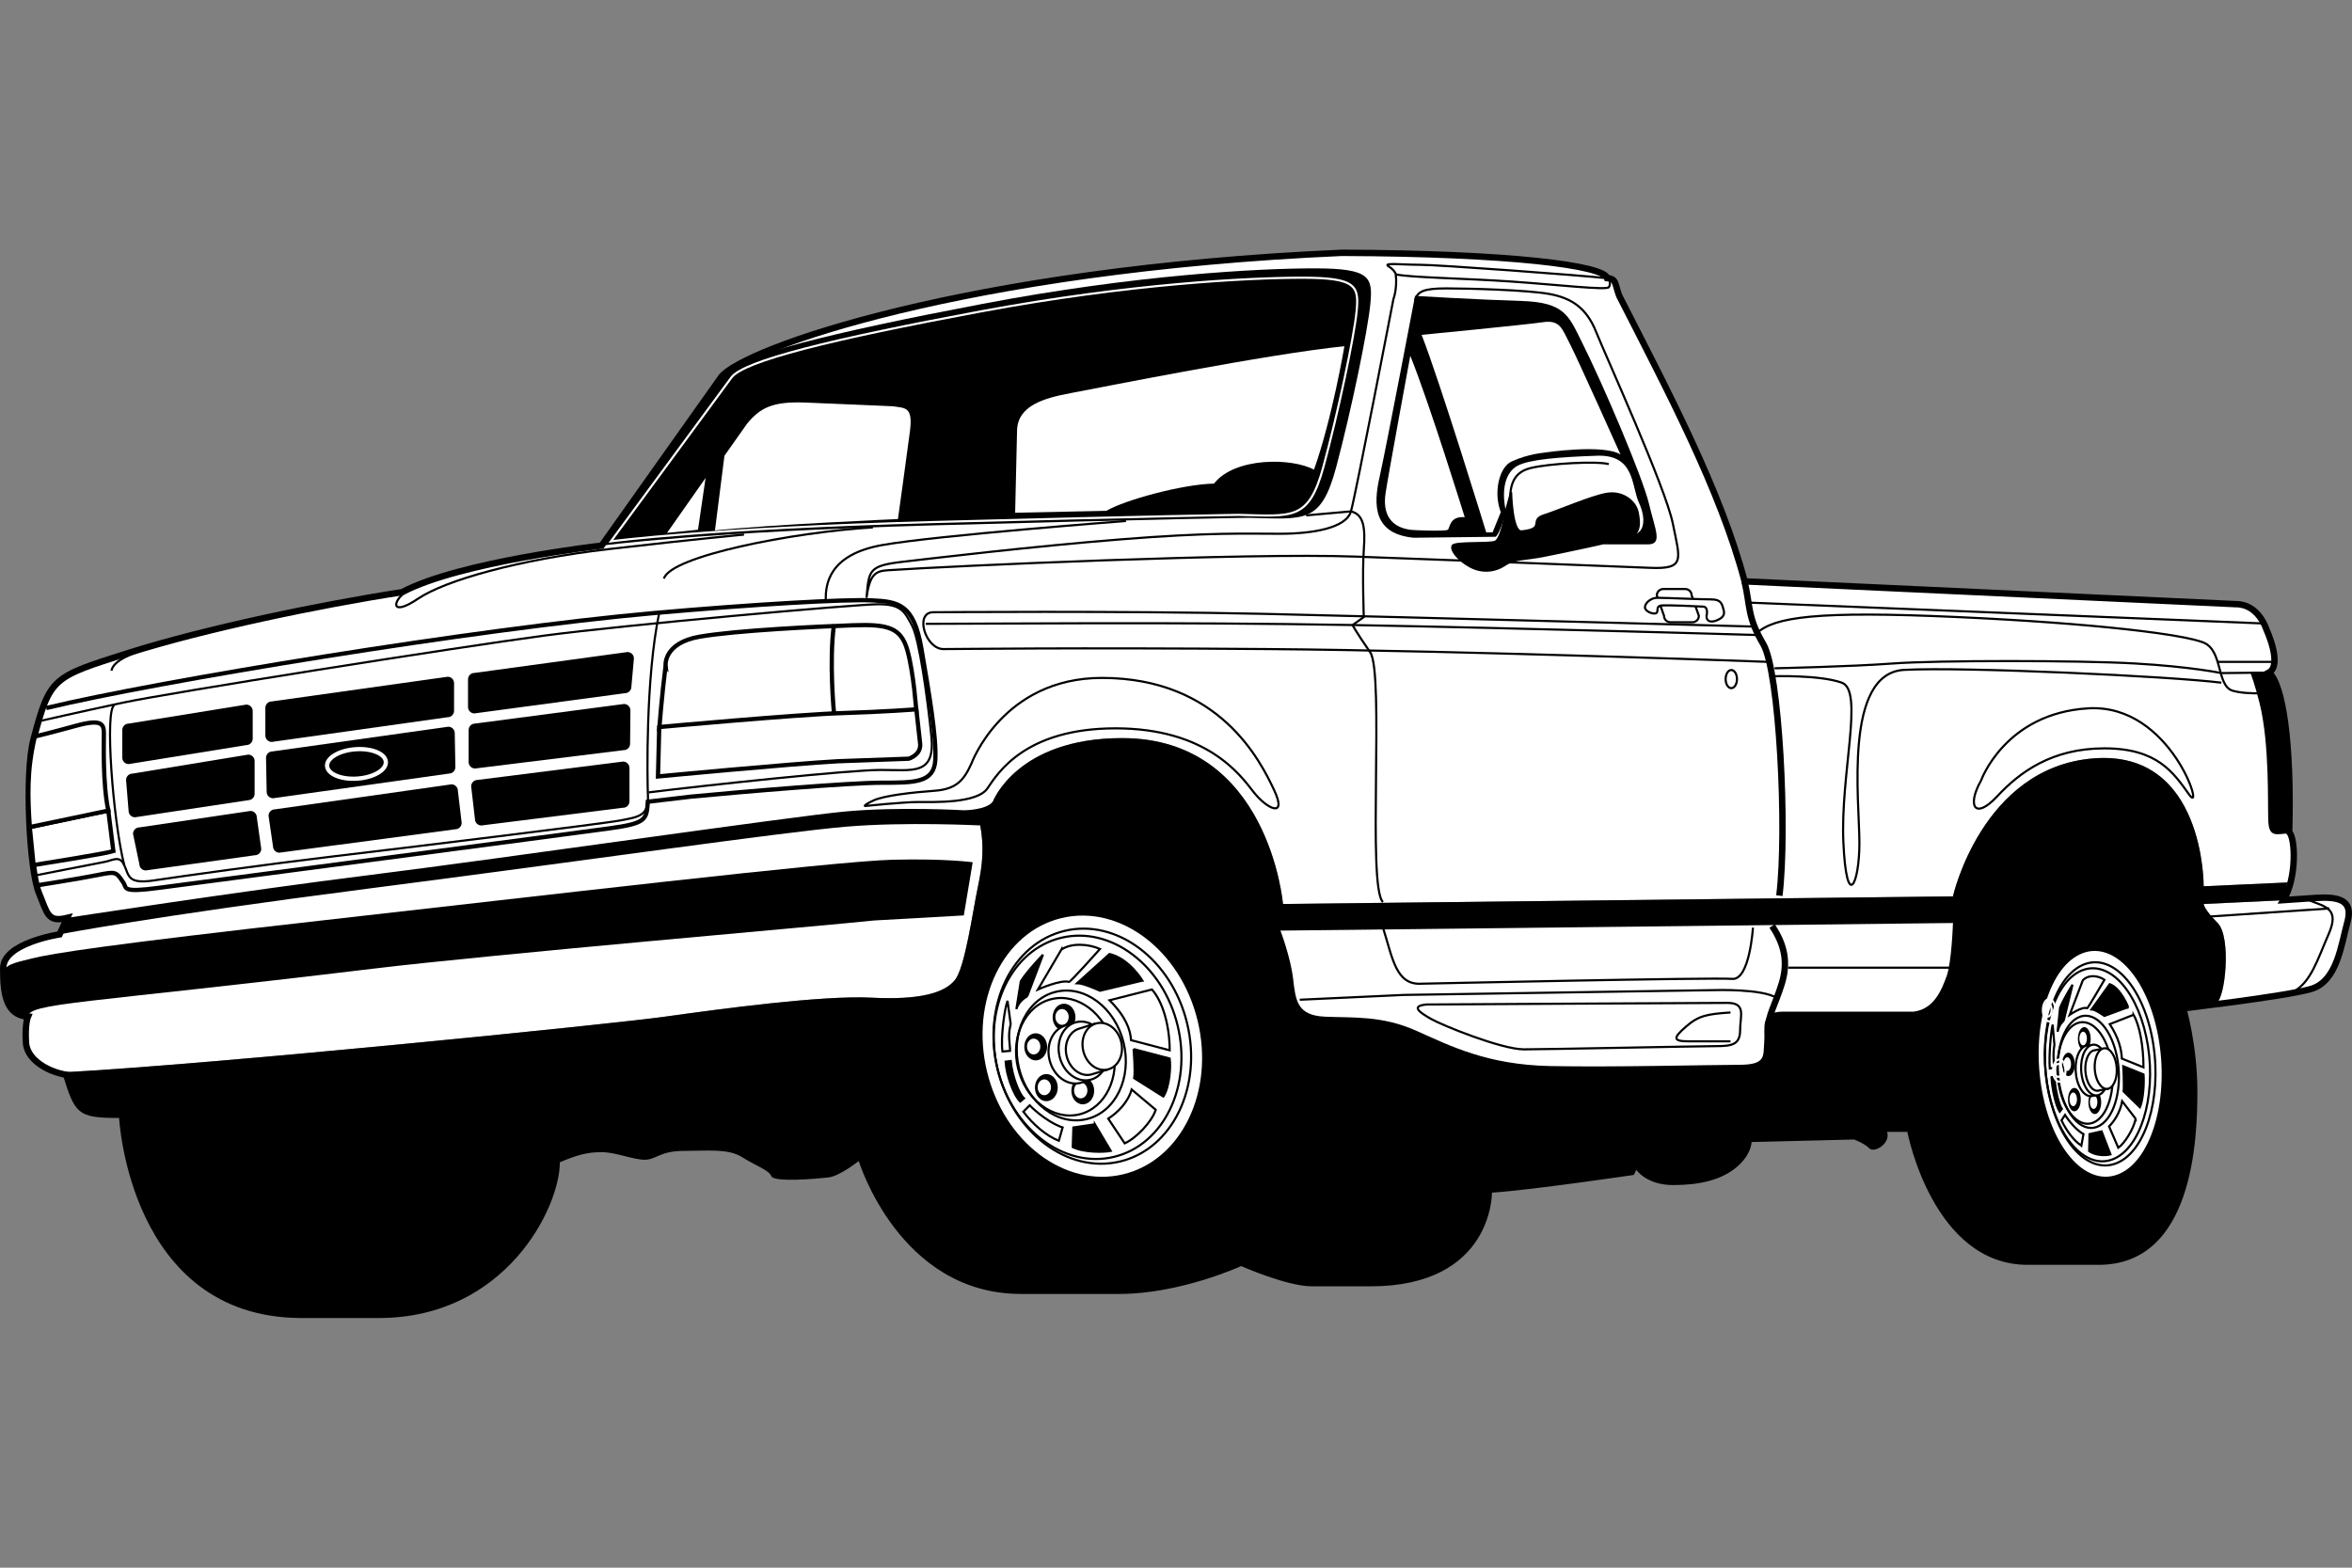 <?xml version="1.0" encoding="UTF-8" standalone="no"?>
<!-- Created with Inkscape (http://www.inkscape.org/) -->
<svg id="svg2" xmlns:rdf="http://www.w3.org/1999/02/22-rdf-syntax-ns#" xmlns="http://www.w3.org/2000/svg" height="45" width="67.5" version="1.1" xmlns:cc="http://creativecommons.org/ns#" xmlns:dc="http://purl.org/dc/elements/1.1/">
 <rect width="100%" height="100%" fill="#808080" stroke="none"/>
 <g id="g78538">
  <rect id="rect2990" opacity="0" height="44.803" width="67.204" y=".197" x="-.001"/>
  <g id="g77797" transform="matrix(0.75 0 0 0.75 -3.375 2.25)">
   <path id="path94738" fill="#fff" d="m88.147 35.524 1.163-0.145c0.339-0.145 0.582-2.52 0.048-3.053-0.533-0.533-0.533-0.727-0.533-0.727l3.053-0.145 0.145-0.678-3.199 0.145s0.049-5.234-4.216-4.895c-4.265 0.339-5.379 5.282-5.379 5.282l-25.635 0.29s-0.533-6.349-6.155-6.349c-4.022 0-4.943 2.423-4.943 2.423l-0.485 0.921c0.145 0.824 0.097 1.454-0.097 2.374-0.194 0.921-0.485 3.053-0.872 3.538-0.388 0.485-1.308 0.775-3.199 0.678-1.89-0.097-5.816 0.436-7.899 0.727-2.084 0.291-17.446 1.841-23.067 2.132l0.029 0.067c-0.728-0.166-1.375-0.62-1.413-1.197-0.048-0.726 0.073-1.003 0.073-1.003-0.848-0.062-0.945-0.886-0.945-1.855 0-0.969 2.157-1.296 2.157-1.296l0.291-0.63c-0.751 0.181-0.751-0.158-1.091-0.982-0.339-0.823-0.552-4.512-0.194-5.863 0.63-2.374 0.727-2.374 3.635-3.296 2.905-0.921 7.314-1.842 10.464-2.327 2.182-1.163 7.635-1.781 7.635-1.781l4.579-6.458c0.824-1.066 9.353-4.119 23.747-4.749 6.446 0.024 10.032 0.485 10.153 0.969 0.364 0.024 0.291 0.242 0.46 0.678 1.842 3.61 3.877 7.439 4.798 10.928l18.802 0.872c0.872 0 1.163 0.969 1.163 0.969s0.63 1.357 0.097 1.648c0.533 0.436 0.872 2.762 0.775 6.106 0.242 0.242 0.293 1.77-0.217 2.605l1.234-0.085c0.824-0.049 1.454 0.048 1.212 0.921-0.242 0.872-0.388 2.278-1.405 2.568-0.812 0.232-3.632 0.588-4.737 0.722l-0.035-0.055z"/>
   <path id="path94740" d="m42.011 28.594c0.145 0.824 0.097 1.454-0.097 2.374-0.194 0.921-0.485 3.053-0.872 3.538-0.388 0.485-1.308 0.775-3.199 0.678-1.89-0.097-5.816 0.436-7.899 0.727-2.084 0.291-17.446 1.841-23.067 2.132 0.485 1.599 0.582 1.745 2.181 1.745 0 0 0.388 7.609 6.93 7.657h3.005c4.846 0 6.93-4.216 6.93-5.961 0.678-0.291 1.066-0.388 1.599-0.388 0.533 0 1.212 0.291 1.648 0.291 0.436 0 0.582-0.339 1.502-0.339 0.921 0 1.696-0.097 2.229 0.242 0.533 0.339 1.018 0.485 1.115 0.727 0.097 0.242 1.745 0.097 2.181 0.048 0.436-0.049 1.163-0.63 1.163-0.63s1.551 5.088 6.203 5.088h3.78c2.326 0 4.652-1.066 4.652-1.066s1.745 0.775 2.714 0.775h2.229c4.701 0 4.652-3.586 4.652-3.586 1.502-0.097 5.428-0.678 5.428-0.678l0.097-0.194s0.388 0.582 1.405 0.582 1.842-0.194 2.423-0.678c0.582-0.485 0.582-0.969 0.582-0.969l3.925-0.097s0.388 0.145 0.582 0.339c0.194 0.194 0.824-0.194 0.678-0.63h0.775s0.969 5.088 4.604 5.088h2.714c3.635 0 3.78-4.846 3.78-6.639s-0.436-3.247-0.436-3.247l1.163-0.145c0.339-0.145 0.582-2.52 0.048-3.053-0.533-0.533-0.533-0.727-0.533-0.727l3.053-0.145 0.145-0.678-3.199 0.145s0.049-5.234-4.216-4.895c-4.265 0.339-5.379 5.282-5.379 5.282l-25.636 0.291s-0.533-6.349-6.155-6.349c-4.022 0-4.943 2.423-4.943 2.423-0.242 0.339-1.115 0.339-1.115 0.339s-2.472-0.145-4.555 0.049c-2.084 0.194-13.085 1.793-18.126 2.423-5.038 0.629-11.629 1.647-11.629 1.647l-0.291 0.63s3.489-0.678 11.776-1.745c8.287-1.066 15.844-2.164 18.318-2.375 2.278-0.194 5.137-0.048 5.137-0.048z"/>
   <path id="path94742" d="m5.568 35.912c-0.436 0.097-0.727-0.485-0.727-0.485l-0.194-1.113c-0.049-0.388 0.401-0.464 1.066-0.63 0.775-0.194 2.908-0.533 11.098-1.454 8.19-0.921 19.627-2.273 21.856-2.326 2.035-0.049 3.053 0.097 3.053 0.097l-0.339 2.035-3.441 0.194c-1.793 0.194-14.541 1.287-19.142 1.842-11.243 1.356-13.181 1.308-13.23 1.841z"/>
   <path id="path94744" d="m21.63 24.451c0.135 0 0.245-0.11 0.245-0.245v-1.06c0-0.135-0.11-0.245-0.245-0.245l-6.731 0.945c-0.135 0-0.245 0.11-0.245 0.245v1.06c0 0.135 0.11 0.245 0.245 0.245l6.731-0.946z"/>
   <path id="path94746" d="m13.925 25.517c0.135 0 0.245-0.11 0.245-0.245v-1.06c0-0.135-0.11-0.245-0.245-0.245l-4.501 0.727c-0.135 0-0.245 0.11-0.245 0.245v1.06c0 0.135 0.11 0.245 0.245 0.245l4.501-0.727z"/>
   <path id="path94748" d="m28.415 23.53c0.135 0 0.245-0.11 0.245-0.245l0.097-1.085c0-0.135-0.11-0.245-0.245-0.245l-5.858 0.8c-0.135 0-0.245 0.11-0.245 0.245v1.06c0 0.135 0.11 0.245 0.245 0.245l5.761-0.775z"/>
   <path id="path94750" d="m28.366 25.711c0.135 0 0.245-0.11 0.245-0.245l0.012-1.278c0-0.135-0.11-0.245-0.245-0.245l-5.7 0.75c-0.135 0-0.245 0.11-0.245 0.245v1.23c0 0.135 0.11 0.245 0.245 0.245l5.689-0.703z"/>
   <path id="path94752" d="m28.342 27.916c0.135 0 0.245-0.11 0.245-0.245v-1.279c0-0.135-0.11-0.245-0.245-0.245l-5.568 0.703c-0.135 0-0.245 0.11-0.245 0.245l0.145 1.254c0 0.135 0.11 0.245 0.245 0.245l5.422-0.68z"/>
   <path id="path94754" d="m21.68 26.607c0.135 0 0.245-0.11 0.245-0.245l-0.024-1.303c0-0.135-0.11-0.245-0.245-0.245l-6.731 0.945c-0.135 0-0.245 0.11-0.245 0.245l0.024 1.303c0 0.135 0.11 0.245 0.245 0.245l6.731-0.945z"/>
   <path id="path94756" d="m21.921 28.739c0.135 0 0.245-0.11 0.245-0.245l-0.145-1.23c0-0.135-0.11-0.245-0.245-0.245l-6.755 0.957c-0.135 0-0.245 0.11-0.245 0.245l0.17 1.169c0 0.135 0.11 0.245 0.245 0.245l6.731-0.896z"/>
   <path id="path94758" d="m13.998 27.625c0.135 0 0.245-0.11 0.245-0.245v-1.254c0-0.135-0.11-0.245-0.245-0.245l-4.429 0.727c-0.135 0-0.245 0.11-0.245 0.245l0.097 1.182c0 0.135 0.11 0.245 0.245 0.245l4.332-0.654z"/>
   <path id="path94760" d="m14.252 29.733c0.135 0 0.245-0.11 0.245-0.245l-0.17-1.206c0-0.135-0.11-0.245-0.245-0.245l-4.247 0.63c-0.135 0-0.245 0.11-0.245 0.245l0.242 1.157c0 0.135 0.11 0.245 0.245 0.245l4.174-0.581z"/>
   <path id="path94762" d="m58.598 17.581c-1.551-0.145-1.551-1.26-1.308-2.326 0.242-1.066 1.357-6.93 1.357-6.93s2.423 0.145 4.071 0.194c1.648 0.048 1.81 0.573 2.278 1.502 0.859 1.708 2.361 5.246 2.604 6.263 0.242 1.018 0.533 1.551-0.048 1.551h-1.696l1.163-0.388c0.388-0.049 0.485-0.582 0.194-1.212-0.291-0.63-0.145-1.842-1.599-1.793-1.454 0.049-2.617 0.145-3.053 0.388-0.436 0.242-0.63 0.872-0.436 1.745 0 0-0.194 0.775-0.388 0.969l-3.137 0.037z"/>
   <path id="path94764" d="m52.285 16.818c2.132 0.048 2.762 0.242 3.344-1.938 0.582-2.181 1.212-5.234 1.308-6.252 0.097-1.018 0-1.357-2.132-1.357s-6.833 0.242-12.697 1.357c-5.864 1.115-9.353 1.987-9.838 2.665-0.485 0.678-4.749 6.591-4.749 6.591s3.925-0.533 12.648-0.775c8.723-0.242 12.116-0.291 12.116-0.291z"/>
   <g id="g77421" fill="#fff">
    <path id="path94766" d="m53.496 32.615s0.388 1.018 0.485 1.842c0.097 0.824 0.145 1.405 1.212 1.454 1.066 0.048 2.181-0.049 3.489 0.533 1.308 0.582 2.714 1.308 5.137 1.357 2.423 0.049 6.155-0.048 7.221-0.048 1.066 0 0.921-0.339 0.969-0.872 0.048-0.533-0.194-1.163 0.727-1.163h4.992c0.775-0.097 1.066-0.824 1.26-1.357 0.194-0.533 0.242-2.035 0.242-2.035l-25.734 0.291z"/>
    <path id="path94768" d="m63.6 14.322s2.253-0.339 2.908 0.073c0 0-1.648-3.683-1.939-4.24-0.291-0.557-0.363-0.921-1.018-0.824-0.654 0.097-4.652 0.485-4.652 0.485 0.703 1.793 2.472 7.56 2.472 7.56h0.242l0.315-0.775c-0.291-0.751-0.062-1.72 0.412-1.938 0.63-0.291 1.26-0.339 1.26-0.339z"/>
    <path id="path94770" d="m58.464 10.615c0.727 1.793 2.084 6.179 2.084 6.179-0.606-0.048-0.557 0.436-0.654 0.485-0.118 0.059-1.276 0.016-1.405 0-0.775-0.097-1.09-0.606-0.969-1.405 0.121-0.8 0.945-5.258 0.945-5.258z"/>
    <path id="path94772" d="m55.944 10.251s-0.46 2.738-1.163 4.725c-0.848-0.46-3.029-0.485-3.828 0.533-1.212 0.024-3.417 0.63-4.119 1.042l-3.489 0.073 0.073-3.15c0.024-0.945 1.018-1.236 2.06-1.43 1.042-0.194 7.56-1.502 10.468-1.793z"/>
    <path id="path94774" d="m38.861 16.866s-4.822 0.206-7.003 0.436l0.363-2.859 0.872-1.236c0.509-0.606 0.969-0.848 2.229-0.8 1.26 0.049 3.368 0.145 3.368 0.145 0.436 0.073 0.751 0 0.63 0.945-0.121 0.945-0.46 3.368-0.46 3.368z"/>
    <polygon id="polygon94776" points="165.64 53.612 163.86 65.771 156.59 66.512" transform="matrix(.163 0 0 .163 4.5 6.554)"/>
   </g>
   <path id="path94778" d="m7.482 38.176c-0.921 0-1.939-0.533-1.987-1.26-0.048-0.727 0.073-1.005 0.073-1.005-0.848-0.061-0.945-0.885-0.945-1.854s2.157-1.296 2.157-1.296l0.291-0.63c-0.752 0.182-0.752-0.158-1.091-0.981-0.339-0.824-0.552-4.512-0.194-5.864 0.63-2.374 0.727-2.374 3.635-3.296 2.908-0.921 7.318-1.842 10.468-2.326 2.18-1.163 7.633-1.781 7.633-1.781l4.579-6.458c0.824-1.066 9.353-4.119 23.747-4.749 6.446 0.024 10.032 0.485 10.153 0.969 0.364 0.024 0.291 0.242 0.46 0.678 1.842 3.61 3.877 7.439 4.798 10.928l18.802 0.872c0.872 0 1.163 0.969 1.163 0.969s0.63 1.357 0.097 1.648c0.533 0.436 0.872 2.762 0.775 6.106 0.242 0.242 0.293 1.77-0.217 2.605l1.234-0.085c0.824-0.049 1.454 0.048 1.212 0.921-0.242 0.872-0.388 2.278-1.405 2.568-1.018 0.291-5.185 0.775-5.185 0.775" stroke="#000" stroke-width=".245" fill="none"/>
   <g id="g77430" stroke-width=".163" stroke="#000" fill="#fff">
    <path id="path94780" d="m29.968 22.481c-0.145 1.163-0.242 2.423-0.242 2.423s4.943-0.485 6.736-0.533c1.793-0.048 3.102-0.145 3.102-0.145s-0.097-1.454-0.339-2.326c-0.242-0.872-0.727-1.018-2.084-0.969-1.357 0.048-4.458 0.194-5.864 0.436-1.405 0.242-1.308 1.115-1.308 1.115z"/>
    <path id="path94782" d="m29.726 24.826s5.331-0.485 6.979-0.533c1.648-0.049 2.859-0.145 2.859-0.145l0.145 1.308c0.049 0.436-0.436 0.582-0.436 0.582l-2.714 0.097c-1.793 0.097-6.881 0.582-6.881 0.582l0.048-1.89z"/>
    <path id="path94784" d="m36.413 20.901c-0.194 1.405 0 3.392 0 3.392"/>
    <path id="path94786" d="m5.64 28.654 0.145 1.454s2.762-0.436 3.053-0.533l-0.194-1.551c-0.291 0.049-3.005 0.63-3.005 0.63z"/>
    <path id="path94788" d="m5.64 28.654 3.005-0.63c-0.218-1.017-0.17-2.592-0.17-2.956 0-0.364-0.097-0.557-1.066-0.291-0.969 0.267-1.575 0.412-1.575 0.412-0.315 1.308-0.267 2.35-0.194 3.465z"/>
   </g>
   <path id="path94790" d="m6.27 24.098c4.216-1.018 16.459-3.032 23.262-3.635 3.829-0.339 7.318-0.533 8.335-0.485s1.599 0.145 1.89 1.842c0.291 1.696 0.582 3.392 0.533 4.265-0.049 0.872-0.775 0.872-2.035 0.872-1.26 0-5.282 0.339-7.318 0.533l-1.648 0.194c-0.048 0.678-0.048 0.824-1.454 1.018-1.405 0.194-15.799 2.084-17.253 2.278-1.454 0.194-1.222 0.008-1.357-0.194-0.291-0.436-0.291-0.436-1.018-0.291-0.727 0.145-2.278 0.388-2.278 0.388" stroke="#000" stroke-width=".163" fill="none"/>
   <ellipse id="ellipse94794" rx="5.043" ry="4.145" transform="matrix(.235 0.972 -0.972 .235 0 0)" cy="-36.297" cx="46.883" fill="#fff"/>
   <path id="path94796" fill="#fff" d="m46.299 37.041"/>
   <g id="g77440" stroke-width=".082" stroke="#000" fill="none">
    <ellipse id="ellipse94800" rx="4.539" ry="3.731" transform="matrix(.235 0.972 -0.972 .235 0 0)" cy="-36.297" cx="46.883"/>
    <path id="path94802" d="m46.299 37.041"/>
    <ellipse id="ellipse94806" rx="4.312" ry="3.544" transform="matrix(.235 0.972 -0.972 .235 0 0)" cy="-36.111" cx="46.883"/>
    <path id="path94808" d="m46.118 37.085"/>
    <ellipse id="ellipse94812" rx="2.269" ry="1.865" transform="matrix(.235 0.972 -0.972 .235 0 0)" cy="-35.201" cx="47.034"/>
    <path id="path94814" d="m45.27 37.446"/>
   </g>
   <g id="g77448" stroke-width=".082" stroke="#000">
    <path id="path94816" d="m46.397 40.031-0.824 0.121-0.024 0.751c0.461 0.218 1.212 0.194 1.454 0.145l-0.606-1.018z"/>
    <path id="path94818" d="m47.876 37.149s0.073 0.848 0.024 1.115l1.115 0.703c0.242-0.364 0.291-1.163 0.242-1.454l-1.381-0.363z"/>
    <path id="path94820" d="m48.214 34.531-1.623 0.388s-0.63-0.291-0.872-0.291l1.236-1.115c0.751 0.17 1.26 1.018 1.26 1.018z"/>
    <path id="path94822" d="m43.804 35.137s-0.315 0.145-0.412 0.485l0.17-1.066c0.242-0.388 0.848-1.018 0.848-1.018l-0.606 1.599z"/>
    <path id="path94824" d="m43.683 39.038-0.145 0.121c-0.267-0.267-0.533-1.042-0.557-1.527l0.194-0.024c0.049 0.557 0.315 1.26 0.509 1.429z"/>
   </g>
   <g id="g77455" stroke-width=".082" stroke="#000" fill="none">
    <ellipse id="ellipse94828" rx="2.506" ry="2.06" transform="matrix(.235 0.972 -0.972 .235 0 0)" cy="-35.431" cx="47.039"/>
    <g id="g77458">
     <path id="path94830" d="m45.495 37.395"/>
     <path id="path94832" d="m45.113 33.344-0.896 1.527s0.872-0.388 1.187-0.291c0.052 0.016 1.187-1.26 1.187-1.26-0.436-0.194-1.09-0.242-1.478 0.024z"/>
     <path id="path94834" d="m48.579 34.871-1.623 0.412c0.63 0.63 0.8 1.139 0.824 1.527l1.478 0.388c0-0.945-0.267-1.866-0.678-2.326z"/>
     <path id="path94836" d="m48.724 39.474-0.921-0.775c-0.145 0.509-0.557 0.896-0.896 1.115l0.63 0.945c0.436-0.194 1.042-0.824 1.187-1.284z"/>
     <path id="path94838" d="m45.016 40.662 0.145-0.509c-0.678-0.242-1.26-0.848-1.26-0.848l-0.242 0.242c0.363 0.485 0.872 0.921 1.357 1.115z"/>
     <path id="path94840" d="m43.175 36.202c-0.121 0.436-0.024 0.751-0.024 1.018l-0.291 0.024c-0.073-0.509 0.073-1.623 0.194-1.939l0.121 0.897z"/>
    </g>
   </g>
   <ellipse id="ellipse94846" cy="35.933" cx="45.216" rx=".437" ry=".519"/>
   <path id="path94848" d="m45.216 35.933"/>
   <ellipse id="ellipse94852" rx=".255" ry=".303" cy="35.921" cx="45.139" fill="#fff"/>
   <path id="path94854" fill="#fff" d="m45.139 35.921"/>
   <ellipse id="ellipse94860" cy="37.065" cx="44.132" rx=".437" ry=".519"/>
   <path id="path94862" d="m44.132 37.065"/>
   <ellipse id="ellipse94866" rx=".255" ry=".303" cy="37.054" cx="44.054" fill="#fff"/>
   <path id="path94868" fill="#fff" d="m44.056 37.054"/>
   <ellipse id="ellipse94874" cy="38.747" cx="45.933" rx=".437" ry=".519"/>
   <path id="path94876" d="m45.933 38.747"/>
   <ellipse id="ellipse94880" rx=".255" ry=".303" cy="38.735" cx="45.855" fill="#fff"/>
   <path id="path94882" fill="#fff" d="m45.855 38.735"/>
   <ellipse id="ellipse94888" cy="38.626" cx="44.539" rx=".437" ry=".519"/>
   <path id="path94890" d="m44.539 38.626"/>
   <g id="g77480" fill="#fff">
    <ellipse id="ellipse94894" cy="38.614" cx="44.461" rx=".255" ry=".303"/>
    <path id="path94896" d="m44.461 38.614"/>
    <g id="g77484" stroke-width=".082" stroke="#000">
     <path id="path94900" d="m45.621 36.13-0.321 0.112c-0.501 0.121-0.787 0.713-0.64 1.322 0.147 0.609 0.673 1.005 1.173 0.884l0.388-0.121"/>
     <path id="path94902" d="m45.567 37.345"/>
     <ellipse id="ellipse94906" rx="1.135" ry=".933" transform="matrix(.235 0.972 -0.972 .235 0 0)" cy="-35.919" cx="46.98"/>
     <path id="path94908" d="m45.954 37.224"/>
     <path id="path94910" d="m46.414 36.173-0.587 0.187c-0.401 0.097-0.63 0.57-0.512 1.058 0.118 0.487 0.538 0.804 0.939 0.707l0.64-0.194"/>
     <ellipse id="ellipse94914" rx=".908" ry=".746" transform="matrix(.235 0.972 -0.972 .235 0 0)" cy="-36.664" cx="46.98"/>
     <path id="path94916" d="m46.68 37.049"/>
    </g>
    <path id="path94920" d="m85.528 41.953c1.247-0.465 1.96-2.739 1.593-5.079-0.367-2.34-1.675-3.86-2.922-3.395-1.247 0.465-1.96 2.739-1.593 5.079 0.367 2.34 1.675 3.86 2.922 3.395z"/>
    <path id="path94922" d="m84.863 37.716"/>
   </g>
   <g id="g77495" stroke-width=".082" stroke="#000" fill="none">
    <path id="path94926" d="m85.461 41.53c1.122-0.419 1.764-2.465 1.434-4.571-0.33-2.106-1.508-3.474-2.63-3.055-1.122 0.419-1.764 2.465-1.434 4.571 0.33 2.106 1.507 3.474 2.63 3.055z"/>
    <path id="path94928" d="m84.863 37.716"/>
    <path id="path94932" d="m85.33 41.376c1.066-0.398 1.676-2.342 1.362-4.343-0.314-2.001-1.432-3.3-2.498-2.903-1.066 0.398-1.676 2.342-1.362 4.343 0.314 2.001 1.432 3.3 2.498 2.903z"/>
    <path id="path94934" d="m84.761 37.753"/>
    <path id="path94938" d="m84.585 39.972c0.561-0.209 0.882-1.232 0.717-2.285-0.165-1.053-0.754-1.737-1.315-1.528-0.561 0.209-0.882 1.233-0.717 2.286s0.754 1.737 1.315 1.528z"/>
    <path id="path94940" d="m84.288 38.065"/>
   </g>
   <g id="g77503" stroke-width=".082" stroke="#000">
    <path id="path94942" d="m84.918 40.301-0.462 0.105-0.014 0.649c0.258 0.188 0.679 0.168 0.815 0.126l-0.339-0.88z"/>
    <path id="path94944" d="m85.747 37.809s0.041 0.733 0.014 0.963l0.625 0.607c0.136-0.314 0.163-1.005 0.136-1.257l-0.775-0.313z"/>
    <path id="path94946" d="m85.936 35.547-0.91 0.335s-0.353-0.251-0.489-0.251l0.692-0.963c0.421 0.147 0.706 0.88 0.706 0.88z"/>
    <path id="path94948" d="m83.466 36.07s-0.177 0.126-0.231 0.419l0.095-0.922c0.136-0.335 0.475-0.88 0.475-0.88l-0.339 1.383z"/>
    <path id="path94950" d="m83.397 39.443-0.082 0.105c-0.149-0.23-0.299-0.901-0.312-1.32l0.109-0.021c0.027 0.482 0.176 1.089 0.285 1.236z"/>
   </g>
   <g id="g77510" stroke-width=".082" stroke="#000" fill="none">
    <path id="path94954" d="m84.742 40.128c0.62-0.231 0.974-1.361 0.792-2.524-0.182-1.163-0.832-1.919-1.452-1.687-0.62 0.231-0.974 1.361-0.792 2.524 0.182 1.163 0.832 1.919 1.452 1.687z"/>
    <path id="path94956" d="m84.412 38.021"/>
    <path id="path94958" d="m84.199 34.521-0.502 1.319s0.489-0.335 0.665-0.251c0.029 0.014 0.665-1.089 0.665-1.089-0.244-0.168-0.611-0.209-0.828 0.021z"/>
    <path id="path94960" d="m86.141 35.84-0.91 0.356c0.353 0.544 0.448 0.984 0.462 1.319l0.828 0.335c0-0.817-0.149-1.613-0.38-2.011z"/>
    <path id="path94962" d="m86.222 39.819-0.516-0.671c-0.082 0.44-0.312 0.775-0.502 0.963l0.353 0.817c0.244-0.168 0.584-0.712 0.665-1.11z"/>
    <path id="path94964" d="m84.144 40.845 0.081-0.44c-0.38-0.209-0.706-0.733-0.706-0.733l-0.136 0.209c0.204 0.419 0.489 0.796 0.76 0.963z"/>
    <path id="path94966" d="m83.113 36.992c-0.068 0.377-0.014 0.649-0.014 0.88l-0.163 0.021c-0.041-0.44 0.041-1.403 0.109-1.675l0.068 0.775z"/>
   </g>
   <ellipse id="ellipse94972" cy="36.758" cx="84.256" rx=".245" ry=".448"/>
   <path id="path94974" d="m84.256 36.758"/>
   <ellipse id="ellipse94978" rx=".143" ry=".262" cy="36.748" cx="84.212" fill="#fff"/>
   <path id="path94980" fill="#fff" d="m84.212 36.748"/>
   <ellipse id="ellipse94986" cy="37.737" cx="83.649" rx=".245" ry=".448"/>
   <path id="path94988" d="m83.649 37.737"/>
   <ellipse id="ellipse94992" rx=".143" ry=".262" cy="37.727" cx="83.606" fill="#fff"/>
   <path id="path94994" fill="#fff" d="m83.606 37.727"/>
   <ellipse id="ellipse95000" cy="39.19" cx="84.658" rx=".245" ry=".448"/>
   <path id="path95002" d="m84.658 39.19"/>
   <ellipse id="ellipse95006" rx=".143" ry=".262" cy="39.18" cx="84.614" fill="#fff"/>
   <path id="path95008" fill="#fff" d="m84.614 39.18"/>
   <ellipse id="ellipse95014" cy="39.085" cx="83.877" rx=".245" ry=".448"/>
   <path id="path95016" d="m83.877 39.085"/>
   <g id="g77533" fill="#fff">
    <ellipse id="ellipse95020" cy="39.075" cx="83.833" rx=".143" ry=".262"/>
    <path id="path95022" d="m83.833 39.075"/>
    <g id="g77537" stroke-width=".082" stroke="#000">
     <path id="path95024" d="m84.484 37.008-0.18 0.019c-0.281 0.105-0.441 0.616-0.359 1.143 0.083 0.527 0.377 0.869 0.657 0.764l0.217-0.026"/>
     <path id="path95026" d="m84.453 37.979"/>
     <path id="path95030" d="m84.812 38.907c0.281-0.105 0.441-0.616 0.359-1.143-0.083-0.527-0.377-0.868-0.657-0.764s-0.441 0.616-0.359 1.143c0.083 0.527 0.377 0.869 0.657 0.764z"/>
     <path id="path95032" d="m84.663 37.953"/>
     <path id="path95034" d="m84.928 37.142-0.329 0.065c-0.224 0.084-0.353 0.493-0.287 0.914 0.066 0.421 0.301 0.695 0.526 0.611l0.358-0.071"/>
     <path id="path95038" d="m85.196 38.66c0.225-0.084 0.353-0.493 0.287-0.914s-0.301-0.695-0.526-0.611c-0.224 0.084-0.353 0.493-0.287 0.914 0.066 0.421 0.302 0.695 0.526 0.611z"/>
     <path id="path95040" d="m85.077 37.899"/>
    </g>
   </g>
   <g id="g77546" stroke="#000" fill="none">
    <g id="g77548" stroke-width=".082">
     <path id="path95042" d="m41.671 26.223c-0.276 0.613-0.552 0.98-1.409 1.042-0.858 0.061-1.93 0.184-2.329 0.368-0.398 0.184-0.337 0.215-0.337 0.215s1.471-0.153 2.053-0.153c0.582 0 2.237 0.061 2.635-0.521 0.398-0.582 1.44-2.298 4.902-2.298s4.749 1.746 5.27 2.421c0.521 0.674 1.318 1.042 0.797-0.061-0.521-1.103-2.083-4.29-6.588-4.29-3.799 0-4.994 3.279-4.994 3.279z"/>
     <path id="path95044" d="m36.096 19.942c0-0.552 0.092-1.716 2.175-2.083 2.083-0.368 9.315-0.919 9.315-0.919"/>
     <path id="path95046" d="m58.647 8.498c0.092-0.337 0.306-0.46 1.195-0.46 0.889 0 3.125 0.061 3.953 0.215 0.827 0.153 1.409 0.521 1.777 1.44 0.368 0.919 2.666 5.975 2.941 7.354 0.276 1.379 0.49 1.746-0.889 1.685-1.379-0.061-7.078-0.276-11.245-0.429-4.167-0.153-15.402 0.355-17.894 0.521-0.46 0.031-0.705 0.123-0.827 1.057 0.092-1.042 0.061-1.226 1.379-1.379 1.318-0.153 4.902-0.582 8.334-0.858 3.432-0.276 4.841-0.215 6.097-0.215s2.543-0.215 2.727-0.858c0.184-0.643 1.624-8.12 1.624-8.12s0.153-0.398 0.092-0.95c0.552 0.123 2.666 0.153 4.443 0.276s3.615 0.337 3.708 0.215 0-0.337 0-0.337c-1.103-0.123-6.526-0.521-7.231-0.521-0.705 0-1.44-0.092-1.195 0.061 0.245 0.153 0.276 0.306 0.276 0.306"/>
     <path id="path95048" d="m54.48 16.725 1.716-0.153c0.49 0.123 0.552 0.613 0.49 1.471-0.061 0.858 0 2.574 0 2.574l-0.429 0.306s0.123 0.245 0.674 1.042c0.552 0.797-0.123 9.008 0.49 9.56"/>
     <path id="path95050" d="m37.903 17.184c-3.064 0.184-7.752 1.103-7.997 1.961"/>
     <path id="path95052" d="m20.04 19.636c-0.552 0.398-0.582 0.98 0.46 0.276s3.861-1.501 7.323-1.9c3.462-0.398 5.147-0.552 5.147-0.552"/>
     <path id="path95054" d="m10.082 21.811c-0.49 0.215-1.226 0.429-1.318 0.858"/>
     <path id="path95056" d="m5.824 30.512s2.329-0.46 2.666-0.521c0.337-0.061 0.582-0.276 0.766 0.123s0.123 0.735 1.134 0.582c1.011-0.153 4.29-0.613 6.863-0.919 2.574-0.306 10.387-1.256 11-1.379 0.613-0.123 1.073-0.153 1.042-0.889-0.031-0.735-0.092-4.565 0.429-7.047"/>
     <path id="path95058" d="m29.324 27.326c2.237-0.276 7.66-0.858 8.886-0.858s2.083 0.215 1.93-1.287c-0.153-1.501-0.46-3.708-0.735-4.228-0.276-0.521-0.398-0.827-1.287-0.827-0.888 0-9.743 0.797-12.746 1.195-3.411 0.452-14.462 2.206-16.178 2.574-1.716 0.368-3.187 0.705-3.187 0.705"/>
     <path id="path95060" d="m9.255 30.114c-0.429-1.686-0.766-6.036-0.368-6.128"/>
     <path id="path95062" d="m72.159 22.332s-11.521-0.429-19.119-0.49c-7.599-0.061-11.766 0-12.44 0-0.674 0-1.103-1.348-0.429-1.409 0 0 7.231-0.061 12.685 0.061 5.454 0.123 18.874 0.49 18.874 0.49"/>
    </g>
    <path id="path95064" stroke-width=".245" d="m71.257 19.253c0.227 0.996 0.105 1.363 0.718 2.405 0.613 1.042 0.919 7.108 0.613 9.621"/>
    <g id="g77562" stroke-width=".082">
     <line id="line95066" x2="91.094" y1="20.064" x1="71.424" y2="20.861"/>
     <path id="path95068" d="m80.308 26.867c-0.552 0.98-0.245 1.532 0.613 0.613 0.858-0.919 2.083-1.838 4.106-1.838s2.635 0.919 3.248 1.777-0.674-3.493-3.861-3.309c-3.187 0.184-4.106 2.758-4.106 2.758z"/>
     <path id="path95070" d="m71.729 21.229c0.674-0.613 2.267-0.858 7.66-0.613 5.393 0.245 8.702 0.674 9.437 0.98 0.735 0.306 0.49 1.655 1.103 1.838 0.613 0.184 1.716 0.061 1.716 0.061"/>
     <path id="path95072" d="m89.5 23.128c-1.961-0.245-9.805-0.613-12.133-0.49-2.329 0.123-1.716 5.025-1.716 6.618s-0.49 2.635-0.613 0 0.797-5.822-0.061-6.128-2.635-0.245-2.635-0.245"/>
     <path id="path95074" d="m72.404 22.577s2.88-0.061 4.535-0.184c1.655-0.123 7.108-0.123 9.253 0s3.309 0.368 3.309 0.368l1.819-0.019"/>
     <line id="line95076" x2="91.584" y1="22.332" x1="89.378" y2="22.332"/>
     <path id="path95078" d="m92.872 31.462c0.613 0.245 1.164 0.306 0.735 1.287-0.429 0.98-0.674 1.838-1.348 2.206"/>
    </g>
   </g>
   <path id="path95080" stroke-width=".082" d="m92.095 28.849c-0.511 0.041-0.726 0.163-0.757-0.419-0.031-0.582 0.061-2.941-0.337-4.535-0.167-0.668-0.337-1.134-0.337-1.134l0.655-0.019c0.785 0.938 0.889 4.626 0.776 6.106z" stroke="#000"/>
   <g id="g77572" stroke="#000" fill="none">
    <g id="g77574" stroke-width=".082">
     <line id="line95082" x2="89.102" y1="31.769" x1="93.636" y2="32.075"/>
     <path id="path95084" d="m57.421 32.504c0.368 1.164 0.49 2.206 1.471 2.145 0 0 11.214-0.245 11.888-0.184 0.674 0.061 0.797-1.961 0.797-1.961"/>
     <path id="path95086" d="m59.075 35.446c-0.613 0.061-0.245 0.306 0.184 0.552s2.696 1.164 3.554 1.164c0.858 0 6.741-0.123 7.354-0.123s0.919-0.061 0.919-0.613 0.245-1.042-0.49-1.042c-0.735 0-11.521 0.061-11.521 0.061z"/>
     <path id="path95088" d="m70.718 35.751c-0.919 0.061-1.226 0.123-1.716 0.552-0.49 0.429-0.49 0.552 0.123 0.552h1.593"/>
    </g>
    <path id="path95090" stroke-width=".245" d="m72.311 32.442c0.49 0.735 0.613 1.409 0.368 2.206-0.245 0.797-0.552 1.287-0.49 1.655"/>
    <path id="path95092" stroke-width=".082" d="m72.496 35.201c-0.552-0.368-2.39-0.306-2.39-0.306l-11.888 0.184-3.983 0.184"/>
    <line id="line95094" stroke-width=".082" y2="34.036" y1="34.036" x2="79.114" x1="72.924"/>
   </g>
   <path id="path95096" stroke-width=".082" d="m62.122 16.575 0.201-0.739s0.032 1.537 0.398 1.501c0.95-0.092 0.276-0.429 0.858-0.613s1.838-0.735 2.421-0.827c0.582-0.092 1.073 0.276 1.164 0.705 0.092 0.429 0.092 0.827-0.306 0.95-0.398 0.123-2.696 0.613-3.34 0.735-0.644 0.123-1.073 0.092-1.44 0.337-0.368 0.245-0.858 0.306-1.318 0.061-0.46-0.245-0.766-0.644-0.674-0.797 0.092-0.153 1.379-0.061 1.624-0.153 0.245-0.092 0.412-1.161 0.412-1.161z" stroke="#000"/>
   <g id="g77584" stroke-width=".082" stroke="#000" fill="none">
    <path id="path95098" d="m62.292 16.357c-0.031-0.644 0.031-1.256 0.766-1.44 0.735-0.184 2.574-0.276 3.003-0.153"/>
    <path id="path95100" d="m69.263 20.815c0.135 0 0.245-0.11 0.245-0.245l-0.276-0.781c0-0.135-0.11-0.245-0.245-0.245h-0.843c-0.135 0-0.245 0.11-0.245 0.245l0.276 0.781c0 0.135 0.11 0.245 0.245 0.245h0.843z"/>
    <path id="path95102" d="m68.566 20.133"/>
   </g>
   <path id="path95104" d="m69.799 20.585c0 0.199 0.168 0.245 0.368 0.168s0.352-0.184 0.291-0.398-0.077-0.414-0.475-0.414-1.731-0.061-2.053-0.061c-0.322 0-0.536 0.276-0.475 0.414s0.337 0.23 0.429 0.168-0.046-0.276 0.215-0.291 1.363 0.031 1.578 0.046 0.123 0.368 0.123 0.368z" stroke="#000" stroke-width=".082" fill="#fff"/>
   <g id="g77590" fill="none">
    <ellipse id="ellipse95108" rx=".563" ry="1.127" stroke="#fff" transform="rotate(85.852)" cy="-16.195" cx="27.481" stroke-width=".163"/>
    <path id="path95110" stroke-width=".163" d="m18.141 26.239" stroke="#fff"/>
    <g id="g77594" stroke-width=".082" stroke="#000">
     <ellipse id="ellipse95114" cy="22.991" cx="70.749" rx=".217" ry=".347"/>
     <path id="path95116" d="m70.749 22.991"/>
     <path id="path95118" d="m39.926 20.876c2.329 0 9.59-0.077 16.331 0.046s15.504 0.383 15.504 0.383"/>
    </g>
    <g id="g77599" stroke-width=".082" stroke="#fff">
     <path id="path95120" d="m51.898 16.706c2.068 0.046 2.679 0.23 3.244-1.843 0.564-2.073 1.175-4.976 1.269-5.944 0.094-0.968 0-1.29-2.068-1.29s-6.628 0.23-12.316 1.29c-5.688 1.06-9.072 1.889-9.543 2.534-0.47 0.645-4.607 6.266-4.607 6.266s3.808-0.507 12.269-0.737c8.461-0.231 11.752-0.276 11.752-0.276z"/>
     <ellipse id="ellipse95126" cy="35.665" cx="82.91" rx=".238" ry=".426"/>
     <path id="path95128" d="m82.91 35.665"/>
     <ellipse id="ellipse95132" cy="35.655" cx="82.867" rx=".139" ry=".249"/>
     <path id="path95134" d="m82.867 35.655"/>
     <ellipse id="ellipse95140" cy="37.975" cx="83.299" rx=".238" ry=".426"/>
     <path id="path95142" d="m83.299 37.975"/>
     <ellipse id="ellipse95146" cy="37.967" cx="83.256" rx=".139" ry=".249"/>
     <path id="path95148" d="m83.258 37.967"/>
    </g>
   </g>
  </g>
 </g>
</svg>
